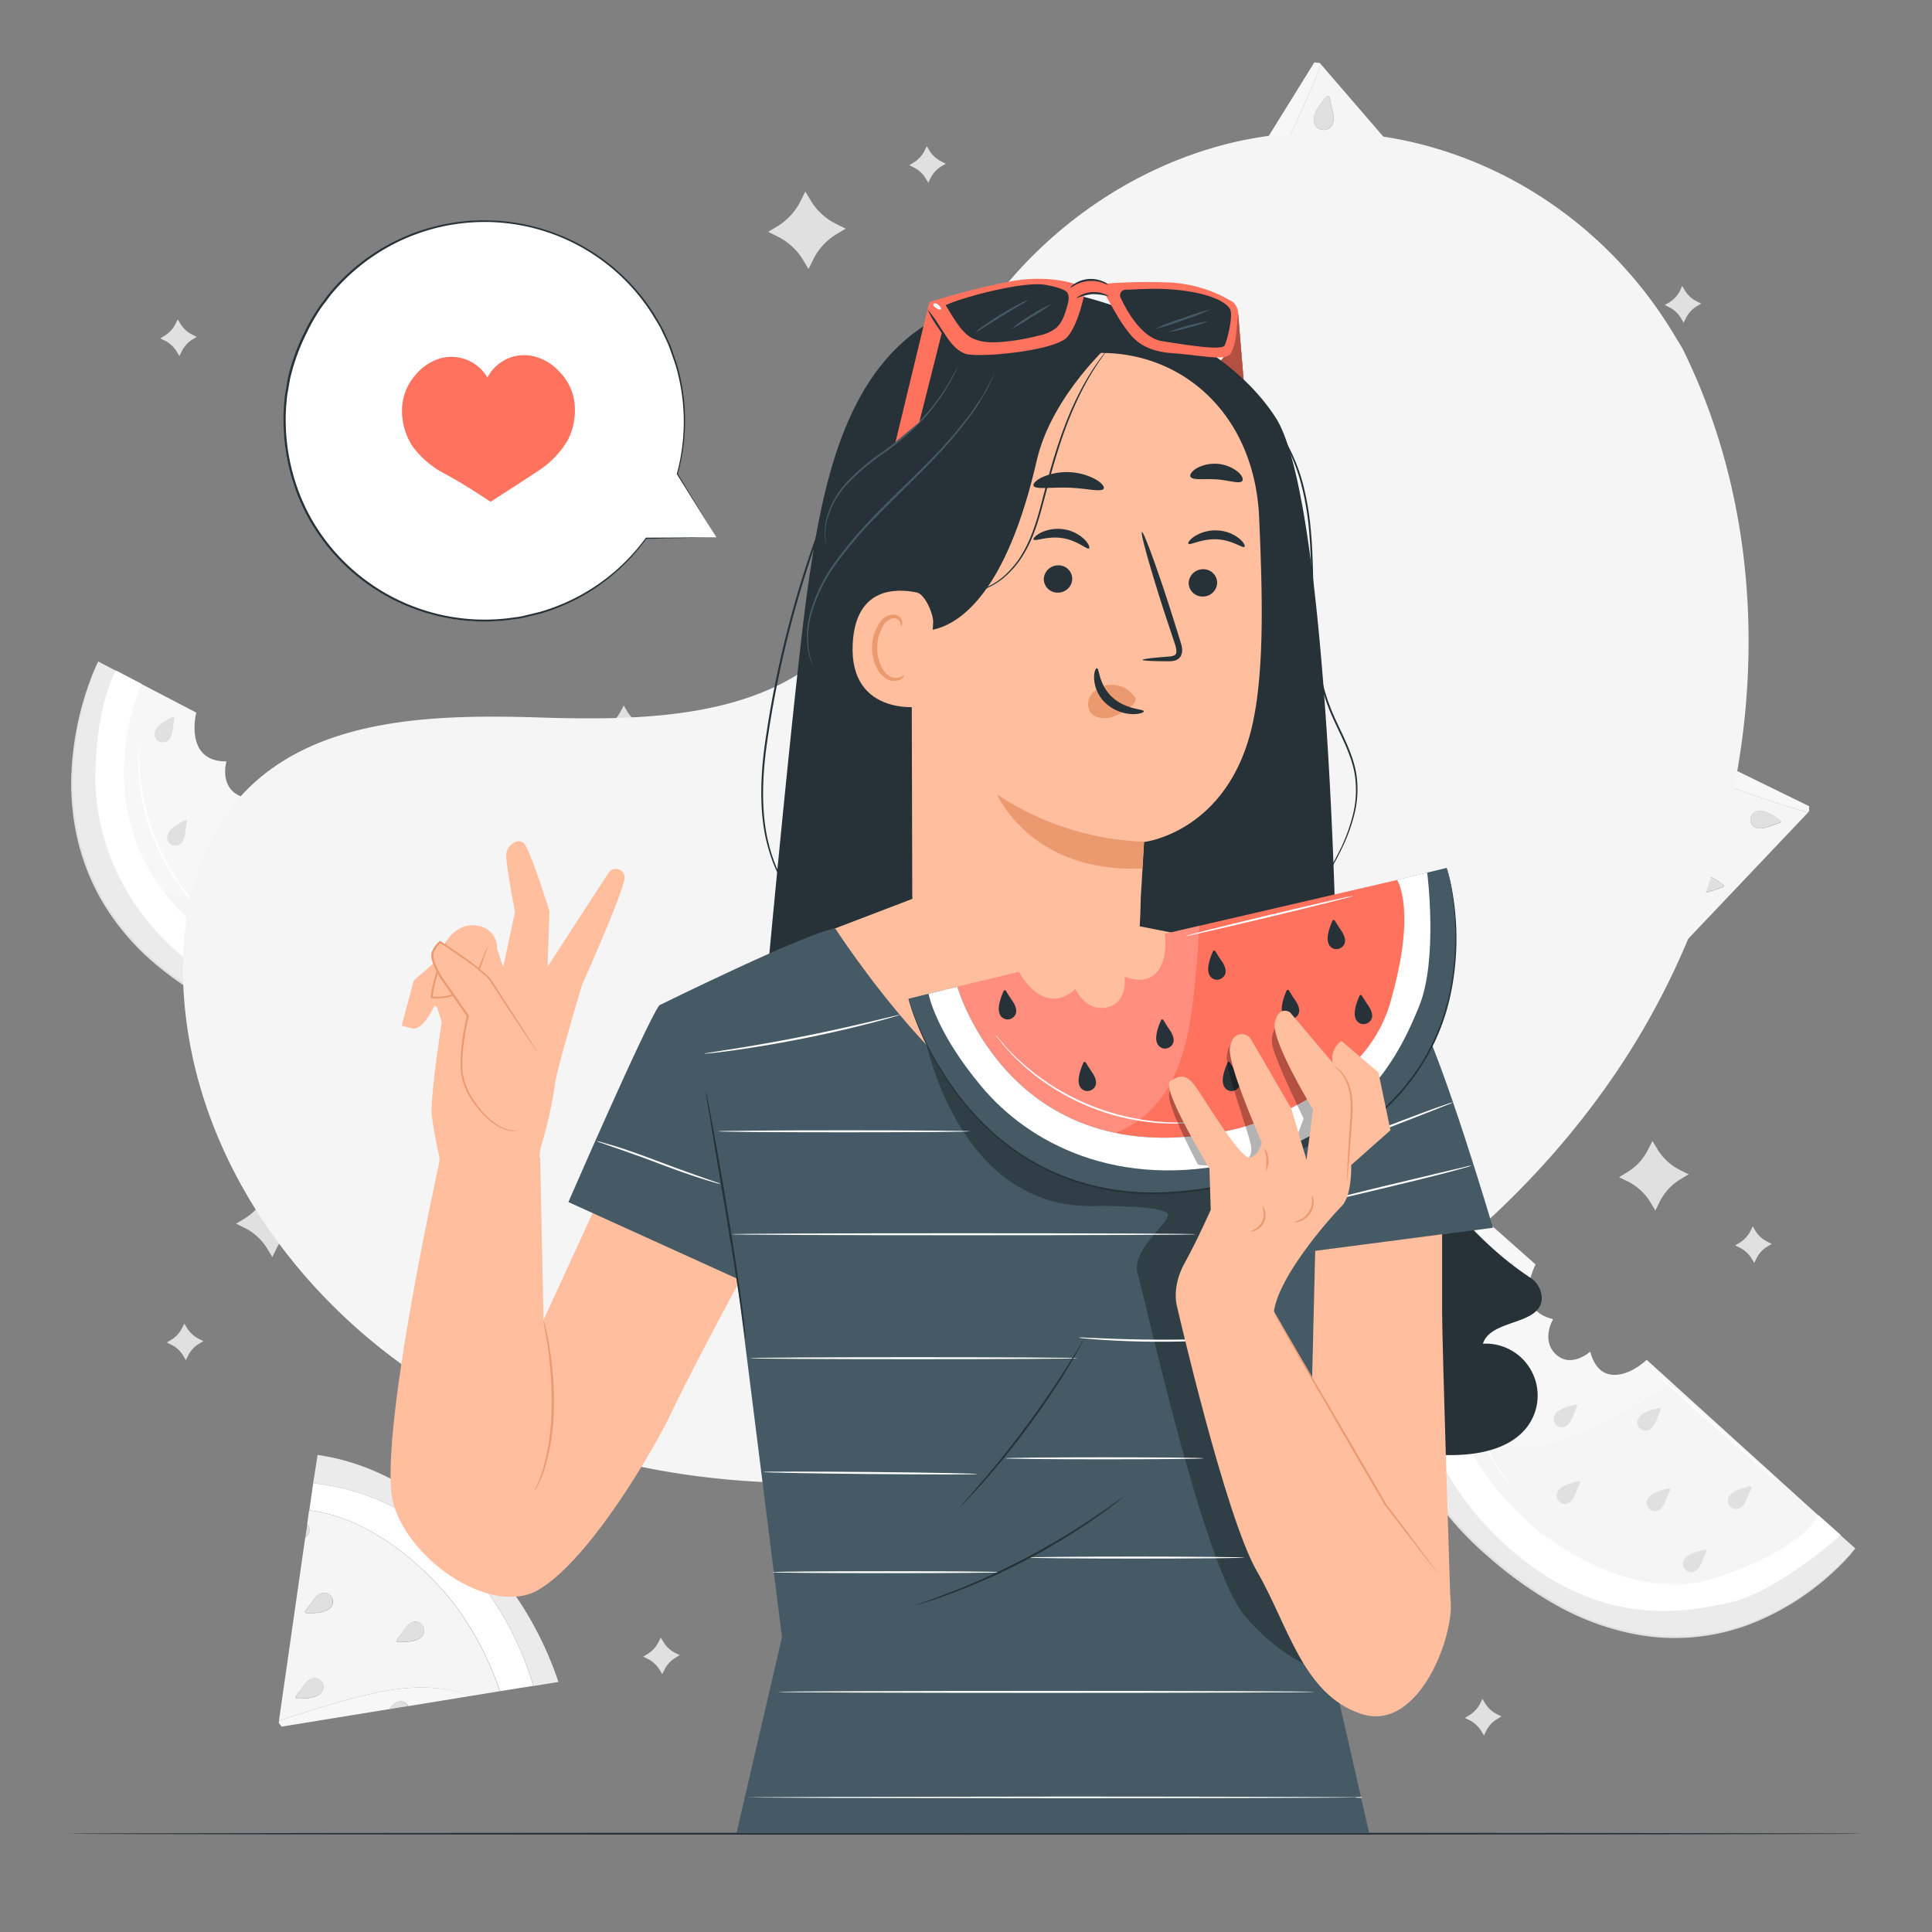 <svg xmlns="http://www.w3.org/2000/svg" viewBox="0 0 500 500"><rect x="0" y="0" width="500" height="500" fill="#808080" stroke="none"/><g id="background-complete"><path d="M161.41,182.59l.86,1.43a9.78,9.78,0,0,0,4,3.73l1.49.74-1.43.86a9.82,9.82,0,0,0-3.73,4l-.73,1.5-.86-1.43a9.84,9.84,0,0,0-4.05-3.73l-1.5-.74,1.43-.86a9.75,9.75,0,0,0,3.73-4Z" style="fill:#e0e0e0"></path><path d="M208.41,49.56l1.41,2.33a15.87,15.87,0,0,0,6.6,6.08l2.44,1.2-2.33,1.41a15.87,15.87,0,0,0-6.08,6.6l-1.21,2.44-1.4-2.33a16,16,0,0,0-6.6-6.08L198.8,60l2.33-1.4a15.93,15.93,0,0,0,6.08-6.6Z" style="fill:#e0e0e0"></path><path d="M427.66,295.28l1.26,2.1a14.41,14.41,0,0,0,5.92,5.45l2.19,1.08-2.09,1.26a14.22,14.22,0,0,0-5.45,5.92l-1.09,2.19-1.25-2.09a14.39,14.39,0,0,0-5.93-5.46L419,304.65l2.09-1.26a14.28,14.28,0,0,0,5.45-5.92Z" style="fill:#e0e0e0"></path><path d="M421,117.89l1.26,2.09a14.28,14.28,0,0,0,5.92,5.45l2.19,1.08-2.1,1.26a14.41,14.41,0,0,0-5.45,5.92l-1.08,2.19-1.26-2.09a14.3,14.3,0,0,0-5.92-5.46l-2.19-1.08,2.09-1.26a14.3,14.3,0,0,0,5.46-5.92Z" style="fill:#e0e0e0"></path><path d="M69.73,307.33,71,309.42a14.35,14.35,0,0,0,5.92,5.45L79.1,316,77,317.21a14.41,14.41,0,0,0-5.45,5.92l-1.08,2.19-1.26-2.09a14.3,14.3,0,0,0-5.92-5.46l-2.19-1.08,2.09-1.26a14.3,14.3,0,0,0,5.46-5.92Z" style="fill:#e0e0e0"></path><path d="M239.85,37.82l.66,1.1a7.49,7.49,0,0,0,3.11,2.87l1.15.57-1.1.66a7.52,7.52,0,0,0-2.87,3.12l-.56,1.15-.67-1.1a7.49,7.49,0,0,0-3.11-2.87l-1.15-.57,1.1-.66A7.64,7.64,0,0,0,239.28,39Z" style="fill:#e0e0e0"></path><path d="M435.34,74l.66,1.1A7.51,7.51,0,0,0,439.12,78l1.15.57-1.1.66a7.57,7.57,0,0,0-2.87,3.12l-.57,1.15-.66-1.1A7.51,7.51,0,0,0,432,79.51l-1.15-.57,1.1-.66a7.45,7.45,0,0,0,2.87-3.12Z" style="fill:#e0e0e0"></path><path d="M381.73,140.86l.67,1.1a7.49,7.49,0,0,0,3.11,2.87l1.15.57-1.1.66a7.58,7.58,0,0,0-2.87,3.12l-.57,1.15-.66-1.1a7.49,7.49,0,0,0-3.11-2.87l-1.15-.57,1.1-.66a7.49,7.49,0,0,0,2.86-3.12Z" style="fill:#e0e0e0"></path><path d="M46,82.64l.66,1.1a7.49,7.49,0,0,0,3.11,2.87l1.15.57-1.1.66A7.64,7.64,0,0,0,47,91l-.56,1.15L45.73,91a7.49,7.49,0,0,0-3.11-2.87l-1.15-.57,1.1-.66a7.52,7.52,0,0,0,2.87-3.12Z" style="fill:#e0e0e0"></path><path d="M47.71,342.54l.67,1.1a7.55,7.55,0,0,0,3.11,2.87l1.15.57-1.1.66a7.55,7.55,0,0,0-2.87,3.11L48.1,352l-.66-1.1A7.49,7.49,0,0,0,44.33,348l-1.15-.57,1.1-.66a7.55,7.55,0,0,0,2.86-3.12Z" style="fill:#e0e0e0"></path><path d="M171,423.8l.66,1.1a7.49,7.49,0,0,0,3.11,2.87l1.15.57-1.09.66a7.45,7.45,0,0,0-2.87,3.12l-.57,1.15-.66-1.1a7.57,7.57,0,0,0-3.12-2.87l-1.15-.57,1.1-.66a7.64,7.64,0,0,0,2.87-3.12Z" style="fill:#e0e0e0"></path><path d="M453.61,317.38l.66,1.1a7.49,7.49,0,0,0,3.11,2.87l1.15.57-1.1.66a7.58,7.58,0,0,0-2.87,3.12l-.56,1.15-.67-1.1a7.49,7.49,0,0,0-3.11-2.87l-1.15-.57,1.1-.66a7.58,7.58,0,0,0,2.87-3.12Z" style="fill:#e0e0e0"></path><path d="M383.65,439.67l.66,1.1a7.58,7.58,0,0,0,3.12,2.87l1.15.57-1.1.66a7.49,7.49,0,0,0-2.87,3.11l-.57,1.15-.66-1.1a7.58,7.58,0,0,0-3.12-2.87l-1.15-.56,1.1-.67a7.49,7.49,0,0,0,2.87-3.11Z" style="fill:#e0e0e0"></path><path d="M382.55,63.75l-2.67-3.09a2.45,2.45,0,0,1-2.63-2.59c0-.13,0-.27,0-.41L341.93,16.73c-1.2,2.92-7.73,18.69-13.07,27.94C323,54.84,316.75,60.51,310.75,63.59L306.1,71.1A91.75,91.75,0,0,0,333,77.66S363.81,80.55,382.55,63.75ZM360.41,43.4a.4.4,0,0,1,.68.19c.19.85.52,2.32.86,3.67.67,2.71-.12,4.15-1.48,4.63A2.55,2.55,0,0,1,357,49.42C356.93,47.35,359.32,44.56,360.41,43.4Zm-17-9.92A2.55,2.55,0,0,1,340,31c-.1-2.07,2.3-4.87,3.39-6a.4.4,0,0,1,.68.19c.19.86.51,2.33.85,3.68C345.58,31.55,344.79,33,343.42,33.48Zm-6.81,33.05a2.55,2.55,0,0,1-3.44-2.47c-.1-2.08,2.29-4.87,3.38-6a.4.4,0,0,1,.68.19c.19.86.52,2.33.86,3.68C338.76,64.6,338,66,336.61,66.53Z" style="fill:#f5f5f5"></path><polygon points="341.46 16.19 340.2 16.07 340.15 16.16 341.56 16.31 341.46 16.19" style="fill:#fff;opacity:0.2"></polygon><path d="M328.86,44.67c5.34-9.25,11.87-25,13.07-27.94l-.37-.42-1.41-.15L323.34,43.27v0c.67,2.71-.12,4.15-1.48,4.63a2.86,2.86,0,0,1-1.46.08l-9.66,15.59C316.75,60.51,323,54.84,328.86,44.67Z" style="fill:#f5f5f5"></path><path d="M328.86,44.67c5.34-9.25,11.87-25,13.07-27.94l-.37-.42-1.41-.15L323.34,43.27v0c.67,2.71-.12,4.15-1.48,4.63a2.86,2.86,0,0,1-1.46.08l-9.66,15.59C316.75,60.51,323,54.84,328.86,44.67Z" style="fill:#fff;opacity:0.2"></path><path d="M387.79,69.82C377,79.69,359.4,90.33,330.66,87.4a91.2,91.2,0,0,1-29.73-8l-3.9,6.3c9.29,4,20.47,6.75,34,7.63,29.79,1.92,49.38-6.06,62.28-17.21Z" style="fill:#ebebeb"></path><path d="M387.79,69.82l-5.24-6.07C363.81,80.55,333,77.66,333,77.66A91.75,91.75,0,0,1,306.1,71.1l-5.17,8.33a91.2,91.2,0,0,0,29.73,8C359.4,90.33,377,79.69,387.79,69.82Z" style="fill:#fff"></path><path d="M337.23,58.22a.4.4,0,0,0-.68-.19c-1.09,1.16-3.48,3.95-3.38,6a2.55,2.55,0,0,0,3.44,2.47c1.36-.49,2.15-1.93,1.48-4.63C337.75,60.55,337.42,59.08,337.23,58.22Z" style="fill:#e0e0e0"></path><path d="M360.47,51.89c1.36-.48,2.15-1.92,1.48-4.63-.34-1.35-.67-2.82-.86-3.67a.4.4,0,0,0-.68-.19c-1.09,1.16-3.48,4-3.38,6A2.55,2.55,0,0,0,360.47,51.89Z" style="fill:#e0e0e0"></path><path d="M379.88,60.66l-2.59-3c0,.14,0,.28,0,.41A2.45,2.45,0,0,0,379.88,60.66Z" style="fill:#e0e0e0"></path><path d="M344.05,25.17a.4.4,0,0,0-.68-.19c-1.09,1.16-3.49,4-3.39,6a2.55,2.55,0,0,0,3.44,2.47c1.37-.49,2.16-1.93,1.48-4.63C344.56,27.5,344.24,26,344.05,25.17Z" style="fill:#e0e0e0"></path><path d="M321.87,47.92c1.36-.48,2.15-1.92,1.48-4.63v0L320.41,48A2.86,2.86,0,0,0,321.87,47.92Z" style="fill:#e0e0e0"></path><path d="M50.77,184.42s-3.23,12.74,7.82,12.64c0,0-1.84,6.05,2.94,8.67S70,202.86,70,202.86s2,4.09,5.37,4.47c5.28.6,9.33-5.94,9.33-5.94l52.8,28.26.44,6.18L119,254.4l-43,6.52L46.93,244.8,29,212.89,28.39,195l6.25-19Z" style="fill:#f5f5f5"></path><path d="M84.65,201.39s-4.05,6.54-9.33,5.94C71.91,207,70,202.86,70,202.86s-3.68,5.47-8.42,2.87-2.94-8.67-2.94-8.67c-11.05.1-7.82-12.64-7.82-12.64L34.64,176l-6.25,19L29,212.89s1.79,12.63,9.26,16.24,18.81,7,35.23-5.75c7.77-6.06,19.19-17.83,19.19-17.83Z" style="fill:#fff;opacity:0.2"></path><path d="M25.43,171.2s-29.51,59.67,34.35,90.54,89.1-26.13,89.1-26.13l-4.49-2.34s-41.06,45.07-84.92,18.11-26-76-26-76L30,173.6Z" style="fill:#ebebeb"></path><path d="M36.66,177S14.83,223,66.24,250.21c0,0,28.58,14.87,49.45,1.57s21.77-22.22,21.77-22.22l6.94,3.63s-12.31,18.29-23.71,24C110.33,262.3,89.74,272,61.4,257s-37.11-38.78-36.72-57.08S30,173.52,30,173.52l5.33,2.78Z" style="fill:#fff"></path><path d="M75.66,236.5a.34.34,0,0,0-.47-.36c-1.21.56-3.94,2-4.52,3.61a2.13,2.13,0,0,0,1.89,3c1.21,0,2.28-.82,2.6-3.12C75.32,238.47,75.53,237.22,75.66,236.5Z" style="fill:#e0e0e0"></path><path d="M48.4,212.63a.33.33,0,0,0-.46-.36c-1.21.55-3.94,2-4.52,3.6a2.13,2.13,0,0,0,1.89,3c1.21,0,2.27-.81,2.6-3.11C48.07,214.59,48.28,213.35,48.4,212.63Z" style="fill:#e0e0e0"></path><path d="M98.73,232.68a.33.33,0,0,0-.47-.36c-1.21.55-3.94,2-4.52,3.6a2.13,2.13,0,0,0,1.89,3c1.21.05,2.27-.82,2.6-3.12C98.39,234.64,98.6,233.4,98.73,232.68Z" style="fill:#e0e0e0"></path><path d="M111.67,245.72a.34.34,0,0,0-.47-.36c-1.21.56-3.94,2-4.52,3.61a2.14,2.14,0,0,0,1.89,3c1.21,0,2.28-.82,2.6-3.12C111.34,247.69,111.54,246.44,111.67,245.72Z" style="fill:#e0e0e0"></path><path d="M119,227a.33.33,0,0,0-.47-.36c-1.2.56-3.93,2-4.51,3.6a2.14,2.14,0,0,0,1.89,3c1.21.05,2.27-.82,2.6-3.12C118.65,229,118.86,227.76,119,227Z" style="fill:#e0e0e0"></path><path d="M91.32,213.06a.33.33,0,0,0-.47-.36c-1.2.56-3.94,2-4.51,3.6a2.13,2.13,0,0,0,1.88,3c1.21,0,2.28-.82,2.61-3.12C91,215,91.2,213.78,91.32,213.06Z" style="fill:#e0e0e0"></path><path d="M45.15,185.89a.33.33,0,0,0-.46-.36c-1.21.56-3.94,2-4.52,3.6a2.14,2.14,0,0,0,1.89,3c1.21.05,2.27-.82,2.6-3.12C44.82,187.86,45,186.61,45.15,185.89Z" style="fill:#e0e0e0"></path><path d="M70.09,217.47a.33.33,0,0,0-.46-.36c-1.21.55-3.94,2-4.52,3.6a2.13,2.13,0,0,0,1.89,3c1.21.05,2.27-.81,2.6-3.12C69.76,219.43,70,218.19,70.09,217.47Z" style="fill:#e0e0e0"></path><path d="M60.15,242.75a2.06,2.06,0,0,1-.51-.31l-1.39-1-1-.72c-.36-.27-.73-.59-1.13-.92-.8-.69-1.75-1.42-2.67-2.36L52,236c-.51-.5-1-1.08-1.52-1.65-1.08-1.12-2.08-2.45-3.17-3.81a57.93,57.93,0,0,1-9.83-20.36c-.39-1.71-.81-3.32-1-4.86-.11-.77-.26-1.5-.34-2.22s-.14-1.4-.2-2.06c-.16-1.32-.14-2.51-.18-3.56,0-.53,0-1,0-1.46l.06-1.23c0-.69.07-1.25.1-1.69a2.49,2.49,0,0,1,.07-.59,2.23,2.23,0,0,1,0,.59v1.7c0,.37,0,.78,0,1.22s0,.93.07,1.45c.07,1,.07,2.23.26,3.53.07.66.15,1.34.23,2s.24,1.44.37,2.2c.23,1.53.65,3.12,1,4.81a65.79,65.79,0,0,0,3.92,10.56,65.16,65.16,0,0,0,5.83,9.63c1.07,1.36,2.05,2.69,3.11,3.81.52.57,1,1.15,1.49,1.66l1.46,1.46c.9,1,1.83,1.69,2.61,2.39.39.35.75.68,1.09,1l1,.75,1.32,1.06A3.1,3.1,0,0,1,60.15,242.75Z" style="fill:#fff"></path><path d="M126.15,224.21c-.07.13-8.53-4.15-18.9-9.57s-18.73-9.9-18.67-10,8.53,4.16,18.91,9.57S126.21,224.08,126.15,224.21Z" style="fill:#fff"></path><path d="M148.88,235.61s-.06.18-.21.51-.38.82-.71,1.46c-.66,1.26-1.68,3.09-3.16,5.36a68.21,68.21,0,0,1-15.48,16.74,54.52,54.52,0,0,1-31.51,11.38,67.9,67.9,0,0,1-19.89-2.29A102.44,102.44,0,0,1,57.85,261a87.8,87.8,0,0,1-18-11.8,63.25,63.25,0,0,1-13-15.23,58,58,0,0,1-6.81-16.8,64.12,64.12,0,0,1-1.61-15.71A79.12,79.12,0,0,1,22.32,179c.84-2.57,1.62-4.52,2.18-5.83.28-.65.51-1.14.67-1.47s.26-.49.26-.49l-.21.51c-.14.34-.36.83-.62,1.49-.53,1.32-1.28,3.28-2.08,5.85a79.91,79.91,0,0,0-3.7,22.44,64,64,0,0,0,1.66,15.62,57.78,57.78,0,0,0,6.8,16.64A62.74,62.74,0,0,0,40.2,248.84a87.36,87.36,0,0,0,17.89,11.73,102.25,102.25,0,0,0,20,7.71,67.64,67.64,0,0,0,19.74,2.3,54.47,54.47,0,0,0,31.3-11.19,69,69,0,0,0,15.54-16.57c1.5-2.23,2.55-4,3.23-5.29l.76-1.43Z" style="fill:#e0e0e0"></path><path d="M397.41,327.25s-6.22,11.57,4.52,14.16c0,0-3.25,5.42.75,9.12s8.87-.73,8.87-.73.91,4.43,4.12,5.63c5,1.86,10.49-3.5,10.49-3.5l44.37,40.22-1.07,6.11L446.67,411.7l-43.27-4.1L379,384.89l-9.69-35.32,3.79-17.48,10.67-16.92Z" style="fill:#f5f5f5"></path><path d="M426.16,351.93s-5.51,5.36-10.49,3.5c-3.21-1.2-4.12-5.63-4.12-5.63s-4.9,4.41-8.87.73-.75-9.12-.75-9.12c-10.74-2.59-4.52-14.16-4.52-14.16L383.8,315.17l-10.67,16.92-3.79,17.48s-1.33,12.7,5,18,16.54,11.39,35.57,3c9-4,22.94-12.65,22.94-12.65Z" style="fill:#fff;opacity:0.2"></path><path d="M376,308.28s-43.1,50.73,11.36,96.16,92.78-3.73,92.78-3.73l-3.78-3.36s-50.77,33.77-86.78-3-6.82-80-6.82-80l-2.88-2.56Z" style="fill:#ebebeb"></path><path d="M385.53,316.6S353.18,356,396.46,394.82c0,0,24.12,21.36,47.59,13.52s26.51-16.27,26.51-16.27l5.85,5.2S460,412,447.6,414.77c-11.3,2.48-33.64,6.94-57.49-14.51S363.52,353.64,368.33,336s11.61-24.34,11.61-24.34l4.5,4Z" style="fill:#fff"></path><path d="M408.92,383.81a.33.33,0,0,0-.37-.46c-1.3.25-4.29.95-5.25,2.4a2.13,2.13,0,0,0,1.1,3.36c1.16.34,2.41-.24,3.28-2.39C408.12,385.64,408.62,384.48,408.92,383.81Z" style="fill:#e0e0e0"></path><path d="M388.27,354a.33.33,0,0,0-.36-.46c-1.31.25-4.3.95-5.26,2.4a2.13,2.13,0,0,0,1.11,3.36c1.16.34,2.4-.24,3.28-2.4C387.47,355.87,388,354.71,388.27,354Z" style="fill:#e0e0e0"></path><path d="M432.23,385.7a.34.34,0,0,0-.37-.47c-1.3.25-4.29.95-5.25,2.4a2.13,2.13,0,0,0,1.1,3.36c1.16.34,2.41-.24,3.28-2.39C431.43,387.52,431.93,386.36,432.23,385.7Z" style="fill:#e0e0e0"></path><path d="M441.62,401.49a.33.33,0,0,0-.37-.46c-1.3.25-4.3,1-5.25,2.4a2.13,2.13,0,0,0,1.1,3.36c1.16.34,2.41-.24,3.28-2.39C440.82,403.32,441.32,402.16,441.62,401.49Z" style="fill:#e0e0e0"></path><path d="M453.25,385.15a.34.34,0,0,0-.37-.47c-1.3.25-4.3.95-5.25,2.4a2.13,2.13,0,0,0,1.1,3.36c1.16.35,2.41-.24,3.28-2.39C452.45,387,453,385.81,453.25,385.15Z" style="fill:#e0e0e0"></path><path d="M429.8,364.87a.33.33,0,0,0-.37-.46c-1.3.24-4.29.95-5.25,2.4a2.13,2.13,0,0,0,1.11,3.36c1.16.34,2.4-.24,3.28-2.4C429,366.7,429.51,365.54,429.8,364.87Z" style="fill:#e0e0e0"></path><path d="M391.6,327.32a.33.33,0,0,0-.36-.47c-1.31.25-4.3.95-5.26,2.4a2.13,2.13,0,0,0,1.11,3.36c1.16.35,2.4-.24,3.28-2.39C390.81,329.14,391.31,328,391.6,327.32Z" style="fill:#e0e0e0"></path><path d="M408.14,364a.33.33,0,0,0-.37-.46c-1.3.24-4.29.95-5.25,2.39a2.13,2.13,0,0,0,1.11,3.36c1.16.35,2.4-.23,3.28-2.39C407.34,365.82,407.85,364.67,408.14,364Z" style="fill:#e0e0e0"></path><path d="M392.36,386.11s-.16-.13-.42-.42l-1.11-1.29-.79-.94c-.28-.35-.56-.75-.87-1.17-.61-.85-1.35-1.79-2-2.93l-1.1-1.76c-.38-.62-.7-1.29-1.08-2-.77-1.35-1.42-2.88-2.15-4.47a57.93,57.93,0,0,1-4.6-22.14c0-1.74,0-3.41.2-4.95.07-.78.1-1.53.2-2.24s.21-1.4.31-2.05c.16-1.32.47-2.47.69-3.5.11-.51.21-1,.33-1.42s.24-.82.35-1.18c.21-.66.37-1.19.51-1.62a2.08,2.08,0,0,1,.21-.55,5,5,0,0,1-.11.58l-.42,1.65-.3,1.18c-.1.43-.19.91-.29,1.42-.19,1-.47,2.19-.61,3.49-.08.65-.17,1.34-.27,2s-.11,1.46-.17,2.23c-.15,1.54-.13,3.18-.15,4.92a65.54,65.54,0,0,0,1.24,11.19A64.23,64.23,0,0,0,383.26,371c.71,1.58,1.34,3.11,2.09,4.46.37.68.68,1.35,1,2l1.06,1.76c.65,1.15,1.37,2.09,2,3,.3.43.56.84.83,1.19l.75,1,1,1.34A3.49,3.49,0,0,1,392.36,386.11Z" style="fill:#fff"></path><path d="M460.88,384.14c-.09.1-7.26-6.11-16-13.87S429.1,356.12,429.2,356s7.26,6.1,16,13.87S461,384,460.88,384.14Z" style="fill:#fff"></path><path d="M480.17,400.71a4.77,4.77,0,0,1-.33.44c-.22.29-.57.71-1,1.24a59,59,0,0,1-4.37,4.43,68,68,0,0,1-19.08,12.5A54.61,54.61,0,0,1,422,422.71a67.85,67.85,0,0,1-18.74-7,102.59,102.59,0,0,1-17.59-12.38,87.73,87.73,0,0,1-14.59-15.81,63.27,63.27,0,0,1-8.92-17.93,57.94,57.94,0,0,1-2.52-17.94A64.43,64.43,0,0,1,361.91,336a78.86,78.86,0,0,1,9.22-20.89c1.44-2.29,2.67-4,3.53-5.13.42-.56.77-1,1-1.26s.37-.41.37-.41l-.33.44c-.22.29-.55.72-1,1.3-.83,1.15-2,2.87-3.44,5.17a79.91,79.91,0,0,0-9,20.87,63.91,63.91,0,0,0-2.17,15.55,57.55,57.55,0,0,0,2.55,17.79,62.86,62.86,0,0,0,8.88,17.78A87.43,87.43,0,0,0,386,402.9a102.27,102.27,0,0,0,17.49,12.32,67.5,67.5,0,0,0,18.6,7A54.47,54.47,0,0,0,455.21,419a69,69,0,0,0,19.09-12.31c2-1.8,3.46-3.31,4.42-4.35l1.08-1.2Z" style="fill:#e0e0e0"></path><path d="M430,250.26l2.49-2.63a2.31,2.31,0,0,1,2.41-2.55l33-34.78c-2.68-.8-17.16-5.16-25.78-9C432.58,197,427,192,423.8,187l-7-3.44a81.55,81.55,0,0,0-3.4,24.25S413.54,235.23,430,250.26ZM446,229a.34.34,0,0,1-.11.61c-.73.24-2,.67-3.16,1.08-2.32.84-3.66.27-4.21-.89a2.26,2.26,0,0,1,1.87-3.25C442.19,226.23,444.86,228.09,446,229Zm7.24-15.85a2.26,2.26,0,0,1,1.87-3.25c1.82-.27,4.49,1.59,5.61,2.45a.34.34,0,0,1-.11.61c-.73.24-2,.67-3.16,1.08C455.11,214.83,453.77,214.26,453.22,213.1ZM423.49,210a2.27,2.27,0,0,1,1.87-3.26c1.82-.26,4.5,1.6,5.61,2.46a.35.35,0,0,1-.1.61c-.74.24-2,.66-3.17,1.08C425.38,211.74,424,211.17,423.49,210Z" style="fill:#f5f5f5"></path><polygon points="468.28 209.84 468.28 208.72 468.19 208.68 468.19 209.94 468.28 209.84" style="fill:#fff;opacity:0.2"></polygon><path d="M442.07,201.26c8.62,3.88,23.1,8.24,25.78,9l.34-.36v-1.26l-25.38-12.41h0c-2.32.83-3.66.26-4.21-.9a2.52,2.52,0,0,1-.19-1.27L423.8,187C427,192,432.58,197,442.07,201.26Z" style="fill:#f5f5f5"></path><path d="M442.07,201.26c8.62,3.88,23.1,8.24,25.78,9l.34-.36v-1.26l-25.38-12.41h0c-2.32.83-3.66.26-4.21-.9a2.52,2.52,0,0,1-.19-1.27L423.8,187C427,192,432.58,197,442.07,201.26Z" style="fill:#fff;opacity:0.2"></path><path d="M425.12,255.41c-9.66-8.67-20.58-23.2-20.55-48.79a80.72,80.72,0,0,1,4.39-26.9l-5.89-2.88c-2.71,8.53-4.14,18.63-3.72,30.6.94,26.42,9.7,43,20.67,53.36Z" style="fill:#ebebeb"></path><path d="M425.12,255.41l4.88-5.15c-16.46-15-16.64-42.48-16.64-42.48a81.55,81.55,0,0,1,3.4-24.25l-7.8-3.81a80.72,80.72,0,0,0-4.39,26.9C404.54,232.21,415.46,246.74,425.12,255.41Z" style="fill:#fff"></path><path d="M430.87,209.83a.35.35,0,0,0,.1-.61c-1.11-.86-3.79-2.72-5.61-2.46a2.27,2.27,0,0,0-1.87,3.26c.55,1.15,1.89,1.72,4.21.89C428.86,210.49,430.13,210.07,430.87,209.83Z" style="fill:#e0e0e0"></path><path d="M438.5,229.75c.55,1.16,1.89,1.73,4.21.89,1.16-.41,2.43-.84,3.16-1.08A.34.34,0,0,0,446,229c-1.12-.86-3.79-2.72-5.61-2.45A2.26,2.26,0,0,0,438.5,229.75Z" style="fill:#e0e0e0"></path><path d="M432.49,247.63l2.41-2.55a2.31,2.31,0,0,0-2.41,2.55Z" style="fill:#e0e0e0"></path><path d="M460.59,212.91a.34.34,0,0,0,.11-.61c-1.12-.86-3.79-2.72-5.61-2.45a2.26,2.26,0,0,0-1.87,3.25c.55,1.16,1.89,1.73,4.21.89C458.59,213.58,459.86,213.15,460.59,212.91Z" style="fill:#e0e0e0"></path><path d="M438.58,195.38c.55,1.16,1.89,1.73,4.21.9h0l-4.42-2.16A2.52,2.52,0,0,0,438.58,195.38Z" style="fill:#e0e0e0"></path><path d="M80,390.87l-.51,3.58a2.19,2.19,0,0,1-.21,3.27,2.16,2.16,0,0,1-.29.21l-6.8,47.43c2.64-.9,17-5.71,26.26-7.52,10.21-2,17.63-1.11,23.17,1.11l7.73-1.26a81.54,81.54,0,0,0-11.23-21.76S102.16,393.63,80,390.87Zm-.73,26.63a.36.36,0,0,1-.27-.57c.46-.62,1.25-1.69,2-2.7,1.41-2,2.83-2.33,4-1.7a2.26,2.26,0,0,1,.35,3.73C84,417.53,80.71,417.55,79.31,417.5Zm3.24,17.12a2.25,2.25,0,0,1,.35,3.73c-1.33,1.27-4.59,1.3-6,1.24a.35.35,0,0,1-.27-.56c.46-.62,1.25-1.7,2-2.71C80,434.3,81.43,434,82.55,434.62ZM108.6,420a2.27,2.27,0,0,1,.35,3.74c-1.33,1.27-4.59,1.29-6,1.24a.35.35,0,0,1-.27-.57c.46-.62,1.25-1.7,2-2.71C106.06,419.64,107.48,419.33,108.6,420Z" style="fill:#f5f5f5"></path><polygon points="72.14 445.98 72.79 446.89 72.88 446.88 72.16 445.84 72.14 445.98" style="fill:#fff;opacity:0.2"></polygon><path d="M98.49,437.84c-9.28,1.81-23.62,6.62-26.26,7.52l-.07.48.72,1,27.89-4.53v0c1.41-2,2.84-2.33,4-1.7a2.52,2.52,0,0,1,.9.93l16-2.61C116.12,436.73,108.7,435.85,98.49,437.84Z" style="fill:#f5f5f5"></path><path d="M98.49,437.84c-9.28,1.81-23.62,6.62-26.26,7.52l-.07.48.72,1,27.89-4.53v0c1.41-2,2.84-2.33,4-1.7a2.52,2.52,0,0,1,.9.93l16-2.61C116.12,436.73,108.7,435.85,98.49,437.84Z" style="fill:#fff;opacity:0.2"></path><path d="M81.05,383.85c12.89,1.5,30.2,7,45,28a80.44,80.44,0,0,1,12,24.49l6.47-1.05a90,90,0,0,0-14.64-27.13c-16-21-32.74-29.48-47.69-31.62Z" style="fill:#ebebeb"></path><path d="M81.05,383.85l-1,7c22.12,2.76,38.12,25.06,38.12,25.06a81.54,81.54,0,0,1,11.23,21.76L138,436.3a80.44,80.44,0,0,0-12-24.49C111.25,390.9,93.94,385.35,81.05,383.85Z" style="fill:#fff"></path><path d="M102.69,424.37a.35.35,0,0,0,.27.57c1.4.05,4.66,0,6-1.24a2.27,2.27,0,0,0-.35-3.74c-1.12-.63-2.54-.32-3.95,1.7C103.94,422.67,103.15,423.75,102.69,424.37Z" style="fill:#e0e0e0"></path><path d="M85,412.53c-1.12-.63-2.54-.33-4,1.7-.71,1-1.5,2.08-2,2.7a.36.36,0,0,0,.27.57c1.4.05,4.66,0,6-1.24A2.26,2.26,0,0,0,85,412.53Z" style="fill:#e0e0e0"></path><path d="M79.53,394.45l-.5,3.48a2.16,2.16,0,0,0,.29-.21A2.19,2.19,0,0,0,79.53,394.45Z" style="fill:#e0e0e0"></path><path d="M76.64,439a.35.35,0,0,0,.27.56c1.4.06,4.66,0,6-1.24a2.25,2.25,0,0,0-.35-3.73c-1.12-.63-2.54-.32-4,1.7C77.89,437.33,77.1,438.41,76.64,439Z" style="fill:#e0e0e0"></path><path d="M104.73,440.63c-1.11-.63-2.54-.32-4,1.7v0l4.86-.79A2.52,2.52,0,0,0,104.73,440.63Z" style="fill:#e0e0e0"></path></g><g id="background-simple"><path d="M435.38,90.1l-2.43-4c-20.52-33.8-57.61-54.19-96.72-51.71a103.8,103.8,0,0,0-15,2c-35.56,7.61-66.49,34.5-79.32,68.94-7.54,20.25-9.65,43.57-24,59.65-18.63,20.92-50.25,21.58-78.06,20.71s-59.44-.13-78,20.88c-11.61,13.15-15.3,31.86-14.36,49.47,2.47,46.65,35,88.35,76.31,109.08s90,22.58,135.23,13.47c63.37-12.78,123.63-47.86,159.86-102S464.37,148.58,435.38,90.1Z" style="fill:#f5f5f5"></path></g><g id="Floor"><path d="M482.61,474.56c0,.14-104.15.26-232.6.26s-232.62-.12-232.62-.26,104.13-.26,232.62-.26S482.61,474.41,482.61,474.56Z" style="fill:#263238"></path></g><g id="Character"><polygon points="320.37 80.47 322.07 101.11 314.57 94.96 318.32 90.61 319.29 80.47 320.37 80.47" style="fill:#FF725E"></polygon><polygon points="320.37 80.47 322.07 101.11 314.57 94.96 318.32 90.61 319.29 80.47 320.37 80.47" style="opacity:0.3"></polygon><polygon points="320.37 80.47 322.07 101.11 314.57 94.96 318.32 90.61 319.29 80.47 320.37 80.47" style="fill:#FF725E"></polygon><polygon points="320.37 80.47 322.07 101.11 314.57 94.96 318.32 90.61 319.29 80.47 320.37 80.47" style="opacity:0.3"></polygon><path d="M399,335.71a6.54,6.54,0,0,0-3.09-5.14c-27.51-18.2-48.24-58.55-50.33-92.7q-.07-2.93-.18-5.91v0h0c-1.59-48.83-6-109.51-15.24-123.85C314.42,83.69,277.8,76.17,277.8,76.17c-53.62-3.83-63.19,37.37-68.6,74.89C205.83,174.4,198.81,250,198.81,250l3.91,11.57c11.61,34.4,37.75,62.23,71.73,75,9.89,3.72,18.25,5.22,22.18,2a134.91,134.91,0,0,0,56.42,34.25c8.66,2.63,17.74,4.39,26.75,3.55,5.85-.55,12-2.48,15.51-7.21a13.44,13.44,0,0,0-11.53-21.41C385.81,341.2,399.18,343.14,399,335.71Z" style="fill:#263238"></path><path d="M284.93,91.34l-3.35-3.2-36.25,14.61a10.12,10.12,0,0,0-9.55,9.8l.31,118.11c0,8,1.56,14.94,6.4,21.32l5.09,6.73c11.61,15.32,35.49,14.06,44.68-2.83a13.2,13.2,0,0,0,1.28-3,25.35,25.35,0,0,0,.54-2.64c1.08-9.5,1.14-17.74,1.14-17.74.64-10.44.86-14.72.86-14.62s22.2-2.55,28.2-31.05c3-14.17,2.42-33.67,1.59-52.86C324.7,107.36,306.28,91.31,284.93,91.34Z" style="fill:#ffbe9d"></path><path d="M277.5,149.83a3.69,3.69,0,0,1-3.74,3.54,3.54,3.54,0,0,1-3.63-3.51,3.71,3.71,0,0,1,3.74-3.55A3.54,3.54,0,0,1,277.5,149.83Z" style="fill:#263238"></path><path d="M315,150.84a3.68,3.68,0,0,1-3.73,3.54,3.55,3.55,0,0,1-3.64-3.52,3.7,3.7,0,0,1,3.74-3.54A3.53,3.53,0,0,1,315,150.84Z" style="fill:#263238"></path><path d="M322.07,141.51c-.48.45-3.16-1.75-7.13-1.94s-7,1.65-7.38,1.14c-.2-.22.31-1.07,1.63-1.93a10.1,10.1,0,0,1,5.93-1.5,9.68,9.68,0,0,1,5.65,2.14C321.94,140.41,322.31,141.3,322.07,141.51Z" style="fill:#263238"></path><path d="M281.84,141.92c-.53.4-3-2.07-6.9-2.66s-7.1.92-7.45.38c-.18-.25.41-1,1.81-1.75a10.15,10.15,0,0,1,6.06-.9,9.75,9.75,0,0,1,5.4,2.71C281.82,140.82,282.09,141.74,281.84,141.92Z" style="fill:#263238"></path><path d="M295.69,170.78c0-.23,2.48-.53,6.5-.84,1-.06,2-.21,2.19-.89s-.09-1.83-.52-3l-2.61-7.86c-3.61-11.19-6.17-20.36-5.72-20.5s3.75,8.8,7.35,20q1.31,4.13,2.48,7.9c.33,1.17.92,2.5.33,4a2.53,2.53,0,0,1-1.74,1.39,7,7,0,0,1-1.73.16C298.19,171.11,295.7,171,295.69,170.78Z" style="fill:#263238"></path><path d="M296.08,217.83a73.15,73.15,0,0,1-38-12.19s8.68,20.37,37.56,19.12Z" style="fill:#eb996e"></path><path d="M293.54,180.25a7.17,7.17,0,0,0-6.28-3,6.57,6.57,0,0,0-4.62,2.19,4.14,4.14,0,0,0-.55,4.71c1,1.56,3.21,2,5.13,1.58a15,15,0,0,0,5.22-2.77,4.39,4.39,0,0,0,1.19-1.12,1.32,1.32,0,0,0,.07-1.47" style="fill:#eb996e"></path><path d="M283.89,172.94c.64,0,.44,4.29,4,7.53s8.13,3,8.13,3.6c.05.28-1.06.79-3,.74a10.73,10.73,0,0,1-6.8-2.76,9.32,9.32,0,0,1-3.06-6.3C283.06,173.94,283.59,172.9,283.89,172.94Z" style="fill:#263238"></path><path d="M285.64,126.46c-.55,1-4.39-.1-9.08-.25s-8.61.54-9.07-.51c-.2-.5.6-1.41,2.26-2.21a15.82,15.82,0,0,1,13.82.58C285.16,125,285.88,126,285.64,126.46Z" style="fill:#263238"></path><path d="M321.5,124.47c-.74.87-3.42-.2-6.71-.41s-6.09.3-6.68-.67c-.26-.48.22-1.36,1.48-2.15a9.73,9.73,0,0,1,10.79.88C321.5,123.1,321.83,124.05,321.5,124.47Z" style="fill:#263238"></path><path d="M236.5,163s20.31,6.32,31.8-43.79c3.93-17.14,19.81-31,19.81-31l-6.44-1.94S241.63,97.48,241,98s-10.1,20.71-10.1,20.71Z" style="fill:#263238"></path><path d="M241.5,161.09c.11-2.14-2.11-7.31-4.21-7.75-5.6-1.16-15.79-1.22-16.6,13.11-1.12,19.58,18.77,16.65,18.84,16.09S241.15,168.47,241.5,161.09Z" style="fill:#ffbe9d"></path><path d="M234,174.79c-.08-.07-.36.22-.95.45a3.43,3.43,0,0,1-2.55-.09c-2-.88-3.58-4.26-3.48-7.8a11.17,11.17,0,0,1,1.24-4.83,3.91,3.91,0,0,1,2.71-2.47,1.74,1.74,0,0,1,2,1c.23.56.08.94.19,1s.44-.3.32-1.12a2.18,2.18,0,0,0-.7-1.27,2.55,2.55,0,0,0-1.86-.6c-1.51,0-2.95,1.33-3.73,2.83a11.45,11.45,0,0,0-1.49,5.39c-.1,3.95,1.71,7.76,4.49,8.74a3.68,3.68,0,0,0,3.15-.34C233.91,175.26,234,174.83,234,174.79Z" style="fill:#eb996e"></path><path d="M250.27,153.37c0-.07,1.08-.07,2.94-.59a17.74,17.74,0,0,0,7-4.05,24.37,24.37,0,0,0,3.64-4.26,32.65,32.65,0,0,0,2.95-5.72c1.74-4.22,2.85-9.14,4.22-14.24s2.87-9.93,4.51-14.22a80.5,80.5,0,0,1,5.1-11.07,59.33,59.33,0,0,1,4.48-6.88c.58-.77,1.09-1.34,1.41-1.73A4.28,4.28,0,0,1,287,90a5.32,5.32,0,0,1-.44.64c-.3.42-.77,1-1.32,1.8a65.69,65.69,0,0,0-4.33,6.93,87.45,87.45,0,0,0-5,11.06c-1.6,4.27-3.07,9.08-4.45,14.18s-2.49,10-4.27,14.29a32.8,32.8,0,0,1-3.05,5.78,23.84,23.84,0,0,1-3.74,4.29,17.42,17.42,0,0,1-7.17,4A10.93,10.93,0,0,1,250.27,153.37Z" style="fill:#263238"></path><path d="M341.39,229.82s.05-.11.17-.32l.52-.92c.48-.83,1.15-2,2-3.52s1.89-3.44,3-5.7a45.22,45.22,0,0,0,2.92-8,26.49,26.49,0,0,0,.72-10.14c-.44-3.67-2-7.35-3.77-11.1-.88-1.88-1.83-3.8-2.67-5.82a51.54,51.54,0,0,1-2.17-6.35,75,75,0,0,1-2.2-13.9c-.7-9.62-.36-18.81-1.16-27.1a70.53,70.53,0,0,0-2-11.62,45.1,45.1,0,0,0-3.66-9.57,34.49,34.49,0,0,0-9.34-11.43,32.12,32.12,0,0,0-3.38-2.21l-.93-.5-.31-.19a1.44,1.44,0,0,1,.33.14l1,.46a26.12,26.12,0,0,1,3.46,2.14,34.14,34.14,0,0,1,9.54,11.41,46.11,46.11,0,0,1,3.75,9.64,71.28,71.28,0,0,1,2,11.69c.83,8.32.5,17.52,1.19,27.1a76.29,76.29,0,0,0,2.18,13.81,54,54,0,0,0,2.13,6.29c.84,2,1.77,3.92,2.66,5.81,1.77,3.76,3.33,7.5,3.76,11.24a26.55,26.55,0,0,1-.8,10.29,44.21,44.21,0,0,1-3,8c-1.08,2.27-2.15,4.15-3,5.68s-1.61,2.69-2.1,3.48l-.57.89C341.47,229.73,341.4,229.83,341.39,229.82Z" style="fill:#263238"></path><path d="M211.49,238.35a2.08,2.08,0,0,1-.35-.23l-1-.71a28.4,28.4,0,0,1-3.43-3.2,32.54,32.54,0,0,1-4.32-6,40.76,40.76,0,0,1-3.67-9.1c-2-7.05-2.14-15.89-.92-25.42a266.45,266.45,0,0,1,6-30.67,269.44,269.44,0,0,1,19.78-53.14c1.59-3.26,3.17-6.14,4.53-8.69s2.63-4.68,3.64-6.45,1.86-3.06,2.43-4l.64-1,.23-.34a2,2,0,0,1-.18.37l-.6,1.06-2.34,4-3.57,6.47c-1.32,2.56-2.88,5.46-4.45,8.73a276.83,276.83,0,0,0-19.61,53.1,272.25,272.25,0,0,0-6,30.6c-1.24,9.49-1.11,18.26.8,25.26a40.84,40.84,0,0,0,3.56,9.06,33.76,33.76,0,0,0,4.22,6,31.42,31.42,0,0,0,3.34,3.25l.95.75A2.28,2.28,0,0,1,211.49,238.35Z" style="fill:#263238"></path><path d="M214,141.39a2.2,2.2,0,0,1-.18-.58,10.22,10.22,0,0,1-.32-1.73,15,15,0,0,1,.83-6.37,23.43,23.43,0,0,1,5-8.15,61.41,61.41,0,0,1,8.93-7.54,74.58,74.58,0,0,0,9-7.35,53.09,53.09,0,0,0,6.12-7.23A54.38,54.38,0,0,0,246.68,97c.74-1.32,1.1-2.08,1.15-2.06a3,3,0,0,1-.22.57c-.16.37-.41.91-.75,1.59a48.94,48.94,0,0,1-3.26,5.54,52.26,52.26,0,0,1-6.09,7.36,71.48,71.48,0,0,1-9,7.43,62.78,62.78,0,0,0-8.89,7.45,23.5,23.5,0,0,0-5,7.94,15.52,15.52,0,0,0-1,6.24C213.76,140.57,214,141.38,214,141.39Z" style="fill:#455a64"></path><path d="M210.29,172.17a.9.9,0,0,1-.1-.22l-.26-.65a18.07,18.07,0,0,1-.75-2.6,22.42,22.42,0,0,1,.45-9.89,41,41,0,0,1,6.4-13.23,111.62,111.62,0,0,1,11.76-13.67c4.49-4.56,8.92-8.74,12.78-12.7a114,114,0,0,0,9.67-11c1.31-1.63,2.29-3.25,3.25-4.6s1.6-2.64,2.16-3.67.93-1.81,1.24-2.39l.33-.62c.08-.14.12-.21.13-.2a.77.77,0,0,1-.08.22l-.29.64c-.28.6-.66,1.42-1.15,2.45s-1.28,2.27-2.1,3.72-1.9,3-3.2,4.67a109.23,109.23,0,0,1-9.62,11.15c-3.85,4-8.27,8.18-12.75,12.73a114.9,114.9,0,0,0-11.74,13.57A41.53,41.53,0,0,0,210,158.91a22.86,22.86,0,0,0-.6,9.75,20.34,20.34,0,0,0,.65,2.61l.21.67A.82.82,0,0,1,210.29,172.17Z" style="fill:#455a64"></path><path d="M240.51,78.17c0,.49,4.62,12.85,10.1,13.56s22.59-1.18,25.57-4.47,4.54-11.57,4.54-11.57l-2-2s-7-2.89-17.9-.74A200.17,200.17,0,0,0,240.51,78.17Z" style="fill:#FF725E"></path><path d="M319.13,78.21a34.64,34.64,0,0,0-17.24-5.13,135.58,135.58,0,0,0-17.26.45s4.16,8,6.26,10.88,4.39,6.39,12.55,7,13.71,2.1,15.05.07c1.63-2.47,1.57-8,1.93-10.09A4,4,0,0,0,319.13,78.21Z" style="fill:#FF725E"></path><path d="M277.89,73.75s2.89-2.67,9.84.11l-1.12,2.92s-3.74-2.24-6.89.2Z" style="fill:#FF725E"></path><path d="M240.51,78.17l-8.76,36.26,6.16-5.17s6.16-24.31,6.17-24.48V84Z" style="fill:#FF725E"></path><path d="M244.73,79c1.77,2.69,4,7.19,7,8.57,2.46,1.17,5.32,1.13,8,.88a57.67,57.67,0,0,0,9.5-1.7,10.16,10.16,0,0,0,4-1.8c1.71-1.44,2.39-3.72,3-5.87.32-1.15.61-2.48-.09-3.45s-5.05-1.9-6.24-2C263.83,73,248.82,77,244.73,79" style="fill:#263238"></path><path d="M242.48,78.64a1,1,0,0,0-.55-.13.46.46,0,0,0-.42.32c.12.56,1.4,1.5,2,1.24C243.68,79.75,243,78.93,242.48,78.64Z" style="fill:#fff"></path><path d="M291.09,75A1.44,1.44,0,0,0,290,77c1.58,3.45,5.52,10.47,10.75,11.29,6.81,1.07,15.44,2.46,16.17,1.11s2.2-7.53,1.47-9.26-4.35-3.56-9.64-4.53C301.28,74.22,294.81,74.9,291.09,75Z" style="fill:#263238"></path><path d="M313.28,80.09a57.24,57.24,0,0,1-7.21,2.8,59,59,0,0,1-7.38,2.31,56.48,56.48,0,0,1,7.21-2.8A58.39,58.39,0,0,1,313.28,80.09Z" style="fill:#455a64"></path><path d="M312.73,83.11a29.22,29.22,0,0,1-5.16,1.66,28,28,0,0,1-5.29,1.17,55.81,55.81,0,0,1,10.45-2.83Z" style="fill:#455a64"></path><path d="M272.08,78.76a55.3,55.3,0,0,1-5.15,3.31,54,54,0,0,1-5.25,3.18,27.84,27.84,0,0,1,5-3.62A26.9,26.9,0,0,1,272.08,78.76Z" style="fill:#455a64"></path><path d="M266.07,77.66a11.43,11.43,0,0,1-2,1.28l-4.86,2.92-4.8,3a11.94,11.94,0,0,1-2,1.18,9.79,9.79,0,0,1,1.83-1.49c1.18-.86,2.85-2,4.74-3.15s3.65-2.14,4.95-2.8A9.56,9.56,0,0,1,266.07,77.66Z" style="fill:#455a64"></path><path d="M286.85,73.74a10.86,10.86,0,0,1-1.47-.54,8.8,8.8,0,0,0-7.14.58,11.2,11.2,0,0,1-1.37.76s.35-.53,1.18-1.08a7.83,7.83,0,0,1,3.66-1.25,8,8,0,0,1,3.81.65A3.21,3.21,0,0,1,286.85,73.74Z" style="fill:#263238"></path><path d="M286.92,76.7a15.39,15.39,0,0,0-4.24-.58,16.1,16.1,0,0,0-4.14,1.08s.34-.4,1.06-.77a7.79,7.79,0,0,1,6.18-.38C286.55,76.34,287,76.64,286.92,76.7Z" style="fill:#263238"></path><path d="M246.29,89.35c-.13.11-1.74-1.84-3.42-4.43a26.73,26.73,0,0,1-2.82-4.83,34.87,34.87,0,0,1,3.25,4.55l2.16,3.3A6.39,6.39,0,0,1,246.29,89.35Z" style="fill:#263238"></path><path d="M160,299.51l-19.33,42.08-.88-42.08-26.1,1.33s-16.33,73.29-11.83,88.49,25.67,28.87,37.32,22.21c13.37-7.64,30.23-36.81,34.36-45.5C181,350.33,199,317.56,199,317.56Z" style="fill:#ffbe9d"></path><path d="M140.64,341.59a15.24,15.24,0,0,1,.49,1.72c.14.55.3,1.24.46,2s.36,1.71.51,2.72a86.89,86.89,0,0,1,1.23,16A56.63,56.63,0,0,1,141,379.92a23.79,23.79,0,0,1-.95,2.6,18.93,18.93,0,0,1-.88,1.91,11.37,11.37,0,0,1-.91,1.53,12.57,12.57,0,0,1,.73-1.62c.27-.5.49-1.17.79-1.92s.57-1.64.87-2.61a60.66,60.66,0,0,0,2.12-15.76,99.46,99.46,0,0,0-1.07-15.92c-.13-1-.3-1.92-.44-2.73s-.26-1.49-.37-2A10.77,10.77,0,0,1,140.64,341.59Z" style="fill:#eb996e"></path><path d="M157.48,225.89a2.28,2.28,0,0,1,4.18,1.1v.08c0,3.23-11,27.72-11,27.72S144,277,143.64,280.49a108.06,108.06,0,0,1-3.75,16.64l-.81,6-26,3.79.69-7.2s-1.42-6.32-2-10.75,2.55-24.46,2.55-24.46l-1.23-3.85-.64-.42s-3,6.61-5.76,5.91l-2.75-.71,3.14-11.68,6-5.23,2.62-5.2s2.85-4.78,8.09-3.72a5.76,5.76,0,0,1,4.86,6l1.57,4.66h0l3.06-14.25s-2.47-12.92-2.27-15,2.55-4.07,4.32-3,6.87,17.87,6.87,17.87l-.49,14.31Z" style="fill:#ffbe9d"></path><path d="M115.7,243.36c-1,3.16-3.71,11.65-4,14.67a11.72,11.72,0,0,0,9.46-2.88c2.52-2.3,3.55-6.72,5-10.13" style="fill:#ffbe9d"></path><path d="M126.22,245a8.21,8.21,0,0,1-.45,1.38c-.32.87-.73,2.15-1.33,3.72a14.24,14.24,0,0,1-3,5.09,11.81,11.81,0,0,1-6.51,3.09,12.25,12.25,0,0,1-3.26,0l-.24,0,0-.24a41.1,41.1,0,0,1,1.34-5.91c.5-1.77,1-3.33,1.41-4.62s.77-2.33,1-3a5.48,5.48,0,0,1,.45-1.07,5.91,5.91,0,0,1-.27,1.13c-.24.81-.53,1.84-.89,3.08s-.83,2.87-1.3,4.64a44.52,44.52,0,0,0-1.26,5.84l-.22-.28a11.5,11.5,0,0,0,9.36-2.91,14.5,14.5,0,0,0,3-4.88c.63-1.53,1.11-2.8,1.48-3.66A7.25,7.25,0,0,1,126.22,245Z" style="fill:#eb996e"></path><path d="M134.22,292.52c-6.09,1.41-14.2-8.65-14.79-14.92S121,262.84,121,262.84l-4.91-7.07s-3.78-4.72-4.26-8.19c-.26-1.86,2-3.83,2-3.83s11.46,7.42,13,9.89S139,272.19,139,272.19" style="fill:#ffbe9d"></path><path d="M139,272.19a6.43,6.43,0,0,1-.45-.6c-.3-.44-.7-1-1.22-1.79-1.07-1.62-2.59-3.9-4.48-6.73l-3.12-4.72L128,255.69l-.91-1.39a6.33,6.33,0,0,0-1-1.32,50.13,50.13,0,0,0-5.71-4.53c-2.09-1.49-4.3-3-6.61-4.49l.31,0c-1.16,1.1-2.41,2.67-1.78,4.35a18,18,0,0,0,2.31,4.85c2.31,3.25,4.55,6.53,6.65,9.56l.07.09,0,.11a65.53,65.53,0,0,0-1.38,7.68,34.29,34.29,0,0,0-.2,7.11,16.31,16.31,0,0,0,2.16,5.91,25.57,25.57,0,0,0,3.23,4.4,19.72,19.72,0,0,0,3.37,2.93,12.85,12.85,0,0,0,1.59.88c.25.11.49.23.72.32l.7.2a8.47,8.47,0,0,0,2.79.19,5.57,5.57,0,0,1-.73.13l-.4.06-.49,0a4.86,4.86,0,0,1-1.22-.18l-.71-.19c-.24-.08-.49-.2-.75-.31a10.85,10.85,0,0,1-1.64-.86,20.28,20.28,0,0,1-3.47-2.91,26.35,26.35,0,0,1-3.33-4.44,16.5,16.5,0,0,1-2.25-6.05,34.5,34.5,0,0,1,.16-7.22,64.61,64.61,0,0,1,1.36-7.74l0,.21c-2.12-3-4.31-6.24-6.67-9.57a18.36,18.36,0,0,1-2.38-5,4.11,4.11,0,0,1-.17-1.41,3.82,3.82,0,0,1,.43-1.35,8.06,8.06,0,0,1,1.68-2.11l.14-.12.17.1c2.31,1.52,4.52,3,6.61,4.52a51.36,51.36,0,0,1,5.75,4.62,7.43,7.43,0,0,1,1.07,1.4l.91,1.4,1.72,2.67,3.07,4.75,4.35,6.81,1.15,1.84A3.48,3.48,0,0,1,139,272.19Z" style="fill:#eb996e"></path><path d="M205.46,244.35l30.66-11.73,58.31,7,38,7.51s-31.33,45.32-60.61,43.47S205.46,244.35,205.46,244.35Z" style="fill:#ffbe9d"></path><path d="M147.1,311.09s20.19-46.42,23.53-50.92c0,0,37.7-18.61,45.51-19.92,0,0,34.73,53.8,57.84,50.43s57.22-46,57.22-46,32.45,11.28,35.48,16.94c7,13.07,19.7,56.13,19.7,56.13l-45.95,6,1.49,96.19,12.43,54.47H190.6l11.78-50.69-11.66-92.82Z" style="fill:#455a64"></path><path d="M239.24,267.89s8.12,45.57,44.59,44.22c0,0,19-.28,18.44,2.45s-9.61,9.27-7.83,15.12,17.06,76,27.66,88.43,20.19,14.29,20.19,14.29l-18.53-92.8,8.65-34.23-68-20Z" style="opacity:0.3"></path><path d="M182.7,282.54a2.81,2.81,0,0,1,.17.64c.1.48.22,1.09.38,1.85.32,1.68.76,4,1.29,6.83,1.06,5.78,2.47,13.76,3.93,22.6s2.67,16.85,3.45,22.67c.38,2.91.68,5.27.84,6.9.08.78.14,1.4.18,1.89a2.75,2.75,0,0,1,0,.66,3.17,3.17,0,0,1-.13-.65c-.07-.48-.16-1.1-.28-1.87-.25-1.69-.59-4-1-6.87-.87-5.81-2.15-13.81-3.61-22.65s-2.8-16.77-3.77-22.61c-.47-2.85-.85-5.18-1.13-6.86l-.28-1.87A3.21,3.21,0,0,1,182.7,282.54Z" style="fill:#263238"></path><path d="M186.48,306.41a6.63,6.63,0,0,1-1.3-.3c-.83-.22-2-.58-3.49-1.05-2.94-.92-6.94-2.33-11.34-4S162,298,159.07,297l-3.43-1.2a6.16,6.16,0,0,1-1.24-.5,7.31,7.31,0,0,1,1.3.31c.83.22,2,.58,3.49,1,2.93.92,6.94,2.33,11.34,4s8.38,3.09,11.27,4.1l3.44,1.21A6.64,6.64,0,0,1,186.48,306.41Z" style="fill:#fff"></path><path d="M309.73,319.42c0,.15-27,.26-60.29.26s-60.3-.11-60.3-.26,27-.26,60.3-.26S309.73,319.28,309.73,319.42Z" style="fill:#fff"></path><path d="M278.93,351.5c0,.15-19,.26-42.4.26s-42.41-.11-42.41-.26,19-.26,42.41-.26S278.93,351.36,278.93,351.5Z" style="fill:#fff"></path><path d="M317.75,346.14a4.16,4.16,0,0,1,1,.24l.37.11-.39,0c-2.45.26-10.17.79-19.31.74-5.62,0-10.7-.25-14.37-.5-1.84-.12-3.32-.24-4.35-.35a8.73,8.73,0,0,1-1.58-.21,8.92,8.92,0,0,1,1.6,0l4.35.19c3.67.15,8.74.32,14.35.34,9.12.05,16.83-.32,19.3-.37l0,.15A4.85,4.85,0,0,1,317.75,346.14Z" style="fill:#fff"></path><path d="M251.07,292.78c0,.14-14.64.26-32.68.26s-32.69-.12-32.69-.26,14.63-.26,32.69-.26S251.07,292.63,251.07,292.78Z" style="fill:#fff"></path><path d="M232.85,262.64a1.79,1.79,0,0,1-.49.19l-1.44.43c-1.25.37-3.08.87-5.34,1.46-4.51,1.18-10.79,2.67-17.78,4.06s-13.37,2.42-18,3.06c-2.31.32-4.18.55-5.48.69l-1.5.15a1.86,1.86,0,0,1-.52,0,1.68,1.68,0,0,1,.51-.12l1.48-.25,5.46-.86c4.61-.73,11-1.81,17.94-3.2s13.27-2.82,17.81-3.91l5.37-1.29,1.46-.34A3.37,3.37,0,0,1,232.85,262.64Z" style="fill:#fff"></path><path d="M253,381.48c0,.15-12.44.14-27.77,0s-27.77-.39-27.77-.53,12.43-.14,27.77,0S253,381.34,253,381.48Z" style="fill:#fff"></path><path d="M259,406.88c0,.14-13.28.26-29.66.26s-29.66-.12-29.66-.26,13.28-.26,29.66-.26S259,406.73,259,406.88Z" style="fill:#fff"></path><path d="M322.1,403.1c0,.14-12.52.26-28,.26s-28-.12-28-.26,12.51-.26,28-.26S322.1,403,322.1,403.1Z" style="fill:#fff"></path><path d="M311.52,377.41c0,.14-11.51.26-25.69.26s-25.7-.12-25.7-.26,11.5-.26,25.7-.26S311.52,377.26,311.52,377.41Z" style="fill:#fff"></path><path d="M248.48,390a1.88,1.88,0,0,1,.33-.44c.28-.31.62-.7,1-1.18.91-1,2.21-2.49,3.79-4.33,3.18-3.68,7.46-8.86,11.88-14.81s8.13-11.55,10.72-15.66c1.3-2.05,2.34-3.72,3-4.88.33-.54.61-1,.83-1.33a2.26,2.26,0,0,1,.32-.45,3.13,3.13,0,0,1-.23.5l-.75,1.38c-.65,1.19-1.64,2.9-2.9,5-2.52,4.16-6.2,9.8-10.63,15.77s-8.76,11.12-12,14.74c-1.62,1.81-3,3.25-3.92,4.23l-1.1,1.11A3,3,0,0,1,248.48,390Z" style="fill:#263238"></path><path d="M290.79,387.36a2.38,2.38,0,0,1-.46.41l-1.39,1.1c-1.2.95-3,2.26-5.23,3.84a167.94,167.94,0,0,1-37.89,19.82c-2.57,1-4.67,1.67-6.14,2.11l-1.68.52a2.52,2.52,0,0,1-.6.14,3.11,3.11,0,0,1,.56-.24l1.66-.61c1.44-.51,3.52-1.27,6.07-2.26A188.07,188.07,0,0,0,283.5,392.4c2.27-1.53,4.08-2.8,5.32-3.7l1.45-1A3.11,3.11,0,0,1,290.79,387.36Z" style="fill:#263238"></path><path d="M380.93,301.62a12.29,12.29,0,0,1-1.63.53c-1.07.31-2.61.74-4.52,1.24-3.82,1-9.11,2.31-15,3.72l-15,3.58-4.55,1.08a11.78,11.78,0,0,1-1.68.34,9.45,9.45,0,0,1,1.63-.54c1.06-.31,2.6-.73,4.51-1.23,3.82-1,9.12-2.32,15-3.73l15-3.58,4.55-1.07A9.18,9.18,0,0,1,380.93,301.62Z" style="fill:#fff"></path><path d="M376.05,285.28a9.36,9.36,0,0,1-1.39.61l-3.84,1.52-12.69,4.94c-5,1.91-9.47,3.62-12.75,4.81-1.63.59-3,1.06-3.89,1.36a8.17,8.17,0,0,1-1.46.42,8.75,8.75,0,0,1,1.39-.61l3.83-1.52,12.69-4.94c5-1.92,9.47-3.62,12.75-4.81,1.64-.59,3-1.06,3.9-1.37A7.5,7.5,0,0,1,376.05,285.28Z" style="fill:#fff"></path><path d="M340.23,437.86c0,.14-31.13.26-69.51.26s-69.53-.12-69.53-.26,31.12-.26,69.53-.26S340.23,437.71,340.23,437.86Z" style="fill:#fff"></path><path d="M350.81,465.06a1.71,1.71,0,0,1,.4,0l1.21,0v.1c-7.38.12-40.27.21-79.72.21l-57.51-.07-17.43-.09-4.74-.05-1.23,0-.42,0,.42,0,1.23,0,4.74-.05,17.43-.08,57.51-.08c39.45,0,72.34.09,79.72.21v.1l-1.21,0A2,2,0,0,1,350.81,465.06Z" style="fill:#fff"></path><path d="M263.7,251.52s6.14,12,14.63,4.48c0,0,2.68,5.93,8.16,4.72s4.58-7.93,4.58-7.93,4.29,1.83,7.18-.18c4.5-3.13,3.2-10.94,3.2-10.94l60.08-13.93,4.53,4.5-2,27.16-28.87,34.21-33.51,7.28-35.57-12.52L253.54,274.9l-8-19Z" style="fill:#FF725E"></path><path d="M301.45,241.67s1.3,7.81-3.2,10.94c-2.89,2-7.18.18-7.18.18s.86,6.73-4.58,7.93-8.16-4.72-8.16-4.72c-8.49,7.57-14.63-4.48-14.63-4.48l-18.21,4.42,8,19,12.57,13.47s10,8.57,18.19,6.3,19.35-7.3,23.39-28.35c1.91-10,2.77-26.84,2.77-26.84Z" style="fill:#fff;opacity:0.2"></path><path d="M235.1,258.47s17.62,66.23,88,46.82,51.29-80.68,51.29-80.68l-5.06,1.23s-1.23,62.77-53.5,71.64-71.72-41.21-71.72-41.21l-3.85.93Z" style="fill:#455a64"></path><path d="M247.77,255.39s14.33,50.47,72.59,36.66c0,0,33.08-6.05,40.22-30.5s.95-33.81.95-33.81l7.83-1.9s1.7,27-2.11,34.65-13.87,32.53-46,40.13-55.05-4.87-67.16-19.31-13.78-24.11-13.78-24.11l6-1.46Z" style="fill:#455a64"></path><path d="M247.77,255.39s14.33,50.47,72.59,36.66c0,0,32.23-7.88,39.37-32.33s1.8-32,1.8-32l7.83-1.9s2.87,22.52-2.11,34.65c-4.53,11-13.87,32.53-46,40.13s-55.05-4.87-67.16-19.31-13.78-24.11-13.78-24.11l6-1.46Z" style="fill:#fff"></path><path d="M318.31,275a.34.34,0,0,0-.61,0c-.56,1.24-1.72,4.19-1.05,5.85a2.19,2.19,0,0,0,3.49,1c1-.78,1.21-2.17-.1-4.18C319.38,276.72,318.7,275.62,318.31,275Z" style="fill:#263238"></path><path d="M281,275a.34.34,0,0,0-.6,0c-.56,1.25-1.72,4.19-1.06,5.85a2.19,2.19,0,0,0,3.49,1c1-.78,1.21-2.18-.1-4.18C282.08,276.72,281.39,275.61,281,275Z" style="fill:#263238"></path><path d="M333.58,256.36a.34.34,0,0,0-.61,0c-.55,1.25-1.71,4.19-1.05,5.85a2.2,2.2,0,0,0,3.49,1c1-.78,1.21-2.18-.1-4.18C334.66,258.11,334,257,333.58,256.36Z" style="fill:#263238"></path><path d="M352.46,257.69a.34.34,0,0,0-.61,0c-.56,1.24-1.72,4.19-1.05,5.85a2.2,2.2,0,0,0,3.49,1c1-.78,1.21-2.18-.1-4.18C353.53,259.43,352.85,258.33,352.46,257.69Z" style="fill:#263238"></path><path d="M345.45,238.26a.34.34,0,0,0-.6,0c-.56,1.25-1.72,4.2-1.06,5.86a2.19,2.19,0,0,0,3.49,1c1-.78,1.21-2.17-.1-4.18C346.53,240,345.84,238.9,345.45,238.26Z" style="fill:#263238"></path><path d="M314.54,246.19a.35.35,0,0,0-.61,0c-.56,1.25-1.72,4.19-1.05,5.85a2.19,2.19,0,0,0,3.49,1c1-.78,1.21-2.17-.1-4.18C315.61,247.94,314.93,246.83,314.54,246.19Z" style="fill:#263238"></path><path d="M260.35,256.46a.35.35,0,0,0-.61,0c-.56,1.25-1.72,4.2-1.06,5.86a2.2,2.2,0,0,0,3.5,1c1-.78,1.21-2.17-.1-4.18C261.42,258.21,260.74,257.11,260.35,256.46Z" style="fill:#263238"></path><path d="M301.09,264a.35.35,0,0,0-.61,0c-.56,1.25-1.72,4.2-1.06,5.86a2.2,2.2,0,0,0,3.5,1c1-.78,1.21-2.17-.1-4.18C302.16,265.75,301.48,264.65,301.09,264Z" style="fill:#263238"></path><path d="M310.53,290.34a2.59,2.59,0,0,1-.6.1l-1.74.18-1.26.12c-.46,0-1,0-1.5,0a34.65,34.65,0,0,1-3.67,0l-2.13-.1c-.74,0-1.51-.16-2.3-.25-1.6-.14-3.28-.48-5.05-.8a59.37,59.37,0,0,1-21.42-9.1c-1.46-1-2.87-2-4.08-3.07-.61-.52-1.23-1-1.77-1.49l-1.56-1.46c-1-.91-1.81-1.85-2.55-2.63-.36-.4-.71-.76-1-1.12s-.55-.68-.79-1L258,268.39a2.15,2.15,0,0,1-.34-.51,3.12,3.12,0,0,1,.43.44l1.14,1.31c.25.3.53.61.82,1s.67.69,1,1.08c.76.76,1.57,1.68,2.6,2.56l1.56,1.43c.55.49,1.17.95,1.78,1.45,1.21,1,2.63,2,4.08,3a61.11,61.11,0,0,0,21.25,9c1.76.33,3.42.69,5,.85.79.09,1.55.22,2.28.27l2.12.13c1.35.13,2.57.08,3.64.09.54,0,1,0,1.5,0l1.26-.07,1.74-.09A2.59,2.59,0,0,1,310.53,290.34Z" style="fill:#fff"></path><path d="M350.2,231.86c0,.14-9.66,2.58-21.64,5.45s-21.72,5.09-21.75,4.95,9.65-2.58,21.63-5.45S350.16,231.72,350.2,231.86Z" style="fill:#fff"></path><path d="M374.42,224.61a5.27,5.27,0,0,1,.19.54c.1.36.26.89.43,1.61.35,1.42.8,3.54,1.19,6.29a70.08,70.08,0,0,1-.64,23.48,56.18,56.18,0,0,1-16.68,30.18,70.17,70.17,0,0,1-17,11.72A105.45,105.45,0,0,1,321.16,306a89.87,89.87,0,0,1-21.94,3.07,65.23,65.23,0,0,1-20.41-3,59.87,59.87,0,0,1-16.66-8.39,67,67,0,0,1-11.91-11.08A81.13,81.13,0,0,1,238,266.6c-1.09-2.56-1.82-4.59-2.27-6-.23-.69-.38-1.23-.48-1.59a5.54,5.54,0,0,1-.13-.55l.18.53c.12.36.28.89.53,1.58.49,1.38,1.24,3.4,2.36,5.94a82.61,82.61,0,0,0,12.35,19.9,66.39,66.39,0,0,0,11.89,11A59.39,59.39,0,0,0,279,305.67a64.8,64.8,0,0,0,20.25,2.93A90.43,90.43,0,0,0,321,305.54,105.47,105.47,0,0,0,341.72,298a69.5,69.5,0,0,0,16.86-11.61,56.1,56.1,0,0,0,16.65-29.91,71,71,0,0,0,.79-23.37c-.35-2.75-.77-4.87-1.08-6.3-.16-.71-.3-1.25-.39-1.62S374.42,224.61,374.42,224.61Z" style="fill:#263238"></path><path d="M329.67,339.36l28.92,49.94s15.26,15.43,16.74,24.25-7.92,35-23.05,30-18.84-22.87-27-36.93-20.74-68.8-20.74-68.8l7.27-.36Z" style="fill:#ffbe9d"></path><path d="M373.22,319.42s0,11.44,0,20.18,2.21,77.16,2.21,77.16l-30.22-8.69-5.84-42.78,1-41.58Z" style="fill:#ffbe9d"></path><path d="M310,301.32s-7.78-14.6-7.44-18.05,3-3.72,3-3.72l16.17,21.06s2.44-.57,2.06-3.79-6.55-19.37-6.29-23.37,3.19-4.76,3.19-4.76L335,295.89l2.38-6.42s-7.53-15.38-8.11-19.15a6,6,0,0,1,1.94-5.68l13.29,24.07-3.91,7a55.81,55.81,0,0,1-19.92,5.64C310.1,302,310,301.32,310,301.32Z" style="opacity:0.3"></path><path d="M347.16,269.39l9.58,8.17,3.11,14.95-10.16,9s.29,7.9-2.53,10.72S330.8,330.3,329.67,339.6l-25.1-1.69s-1.41-4.79,2-11,6.77-13.81,6.77-13.81L313,302.38s-12.68-20.87-10.15-22.56,3.95-1.69,5.92.56,12.13,19.74,14.67,19.18,3.1-3.95,3.1-3.95-9.31-20.87-8.18-24.81c.13-.46.27-.9.42-1.31a2.75,2.75,0,0,1,5-.47l10.39,17.85,3.95,13.25,1.69-13s-11-18-9.87-22.56,3.95-2.54,3.95-2.54l11,13A5.56,5.56,0,0,1,347.16,269.39Z" style="fill:#ffbe9d"></path><path d="M348.6,305.37a5.78,5.78,0,0,1,0-1.22q.06-1.35.15-3.33c.14-2.81.39-6.68.68-10.95a32.34,32.34,0,0,0,0-6,13,13,0,0,0-1.37-4.63,10.57,10.57,0,0,0-2.9-3.38,3.45,3.45,0,0,1,1.05.64,8.63,8.63,0,0,1,2.17,2.56,13,13,0,0,1,1.53,4.75,30.71,30.71,0,0,1,0,6.08c-.29,4.28-.59,8.15-.84,11-.12,1.31-.23,2.42-.31,3.31A5.42,5.42,0,0,1,348.6,305.37Z" style="fill:#eb996e"></path><path d="M335,316.28a10.29,10.29,0,0,1,1.25-.52,6,6,0,0,0,2.39-2,5.93,5.93,0,0,0,.94-3,11.27,11.27,0,0,1,0-1.36c.06,0,.31.47.37,1.35a5.32,5.32,0,0,1-.87,3.28,5.43,5.43,0,0,1-2.68,2.08C335.54,316.38,335,316.34,335,316.28Z" style="fill:#eb996e"></path><path d="M327.56,303.3a31.05,31.05,0,0,0,.19-3.17c-.09-1.74-.73-3.05-.59-3.12a5.9,5.9,0,0,1,.4,6.29Z" style="fill:#eb996e"></path><path d="M323.76,318.65c0-.08.44-.2,1.06-.58a4.74,4.74,0,0,0,1.84-2.05,4.69,4.69,0,0,0,.31-2.73c-.12-.72-.34-1.14-.26-1.18s.38.33.62,1.09a4.31,4.31,0,0,1-2.34,5.19C324.27,318.72,323.77,318.71,323.76,318.65Z" style="fill:#eb996e"></path><path d="M372,407s-.11-.09-.28-.3l-.76-.94-2.8-3.57-9.79-12.7h0c-2.66-4.55-5.69-9.75-8.91-15.25l-14.1-24.39-4.22-7.42-1.13-2a5.68,5.68,0,0,1-.36-.73,5,5,0,0,1,.46.68l1.2,2c1.06,1.78,2.55,4.27,4.37,7.34l14.24,24.31,8.85,15.27,0,0c4,5.24,7.27,9.66,9.64,12.82l2.7,3.64.7,1A1.86,1.86,0,0,1,372,407Z" style="fill:#eb996e"></path></g><g id="speech-bubble"><path d="M185.42,139.05l-10.13-16.48a51.83,51.83,0,1,0-8,16.74v0Z" style="fill:#fff"></path><path d="M185.42,139.05l-18.18.41a.12.12,0,0,1-.13-.12v-.07l.22.12a52.91,52.91,0,0,1-7.89,8.67,51.27,51.27,0,0,1-12,7.88,53.42,53.42,0,0,1-7.6,2.88l-4.17,1a15.23,15.23,0,0,1-2.16.38l-2.21.3a52.11,52.11,0,0,1-52-27.38,53.07,53.07,0,0,1-5.91-23,43.69,43.69,0,0,1,.2-6.15,22.77,22.77,0,0,1,.4-3.08c.18-1,.33-2.06.52-3.08A53.54,53.54,0,0,1,78.76,86a47.85,47.85,0,0,1,3.08-5.46,25.43,25.43,0,0,1,1.8-2.55c.63-.82,1.23-1.67,1.89-2.46a52,52,0,0,1,83.79,5.78c.74,1.29,1.55,2.52,2.2,3.81s1.2,2.6,1.79,3.87.93,2.61,1.39,3.88a32.48,32.48,0,0,1,1.13,3.82,51.41,51.41,0,0,1-.42,26v-.1c6.43,10.61,9.56,15.77,10,16.54-.47-.77-3.66-5.88-10.24-16.41a.12.12,0,0,1,0-.1,51.52,51.52,0,0,0,.29-25.81,32,32,0,0,0-1.13-3.79c-.46-1.26-.86-2.57-1.39-3.85s-1.19-2.53-1.79-3.83-1.46-2.49-2.19-3.77A51.36,51.36,0,0,0,94.79,67.58,52.24,52.24,0,0,0,86,75.84c-.65.78-1.24,1.62-1.86,2.44a25.88,25.88,0,0,0-1.78,2.51,47.69,47.69,0,0,0-3,5.4A53.13,53.13,0,0,0,75.08,98c-.19,1-.35,2-.52,3a22.54,22.54,0,0,0-.4,3,46,46,0,0,0-.2,6.09,52.54,52.54,0,0,0,5.84,22.74,51.6,51.6,0,0,0,51.46,27.2l2.19-.29a15.46,15.46,0,0,0,2.14-.38l4.14-1a51.66,51.66,0,0,0,19.53-10.6,53.14,53.14,0,0,0,7.89-8.59.13.13,0,0,1,.17,0,.13.13,0,0,1,0,.15v0l-.11-.17Z" style="fill:#263238"></path><path d="M104.09,105a13.86,13.86,0,0,1,3.21-7.69,13.4,13.4,0,0,1,6.75-4.6,10.78,10.78,0,0,1,12.09,5,10.74,10.74,0,0,1,11.37-5.64,13.25,13.25,0,0,1,7.14,4,13.87,13.87,0,0,1,3.91,7.37,16.9,16.9,0,0,1-1.62,10.47,24,24,0,0,1-7.87,8.09c-5.23,3.48-12.12,7.86-12.12,7.86s-6.18-4.2-11.71-7.19a23.93,23.93,0,0,1-8.58-7.32A16.91,16.91,0,0,1,104.09,105Z" style="fill:#FF725E"></path></g></svg>